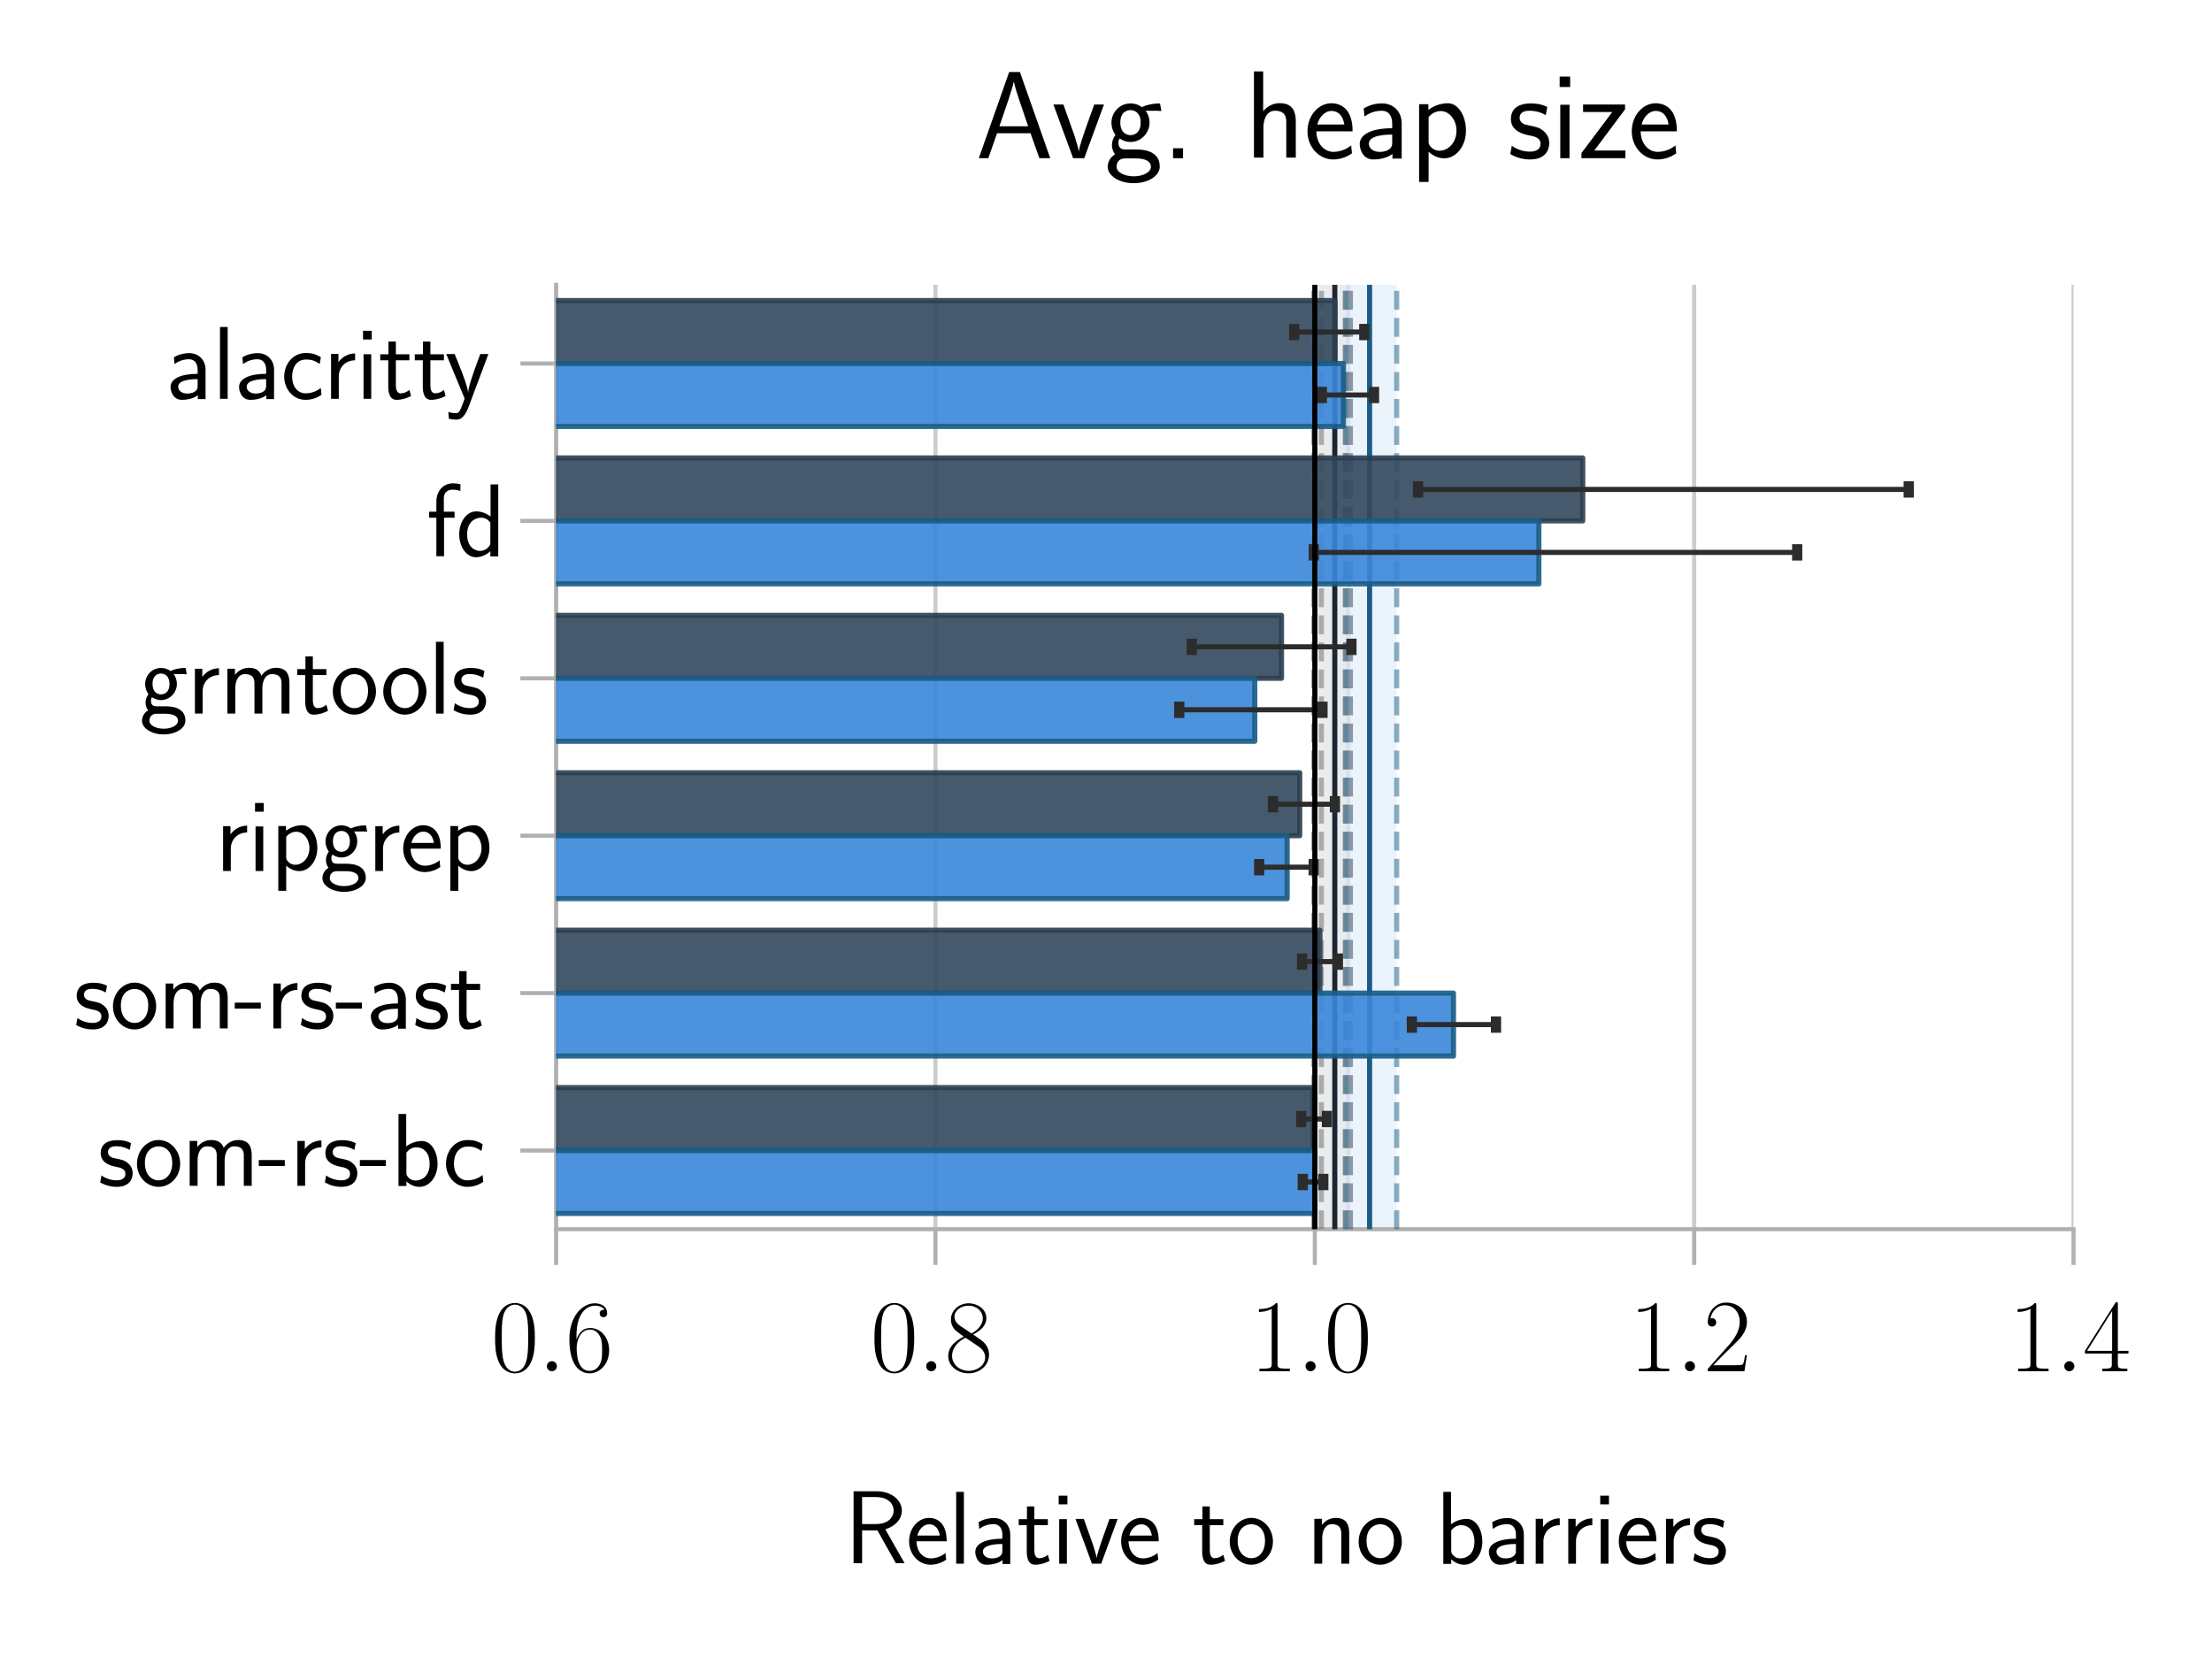 <?xml version="1.0" encoding="utf-8" standalone="no"?>
<!DOCTYPE svg PUBLIC "-//W3C//DTD SVG 1.1//EN"
  "http://www.w3.org/Graphics/SVG/1.1/DTD/svg11.dtd">
<svg xmlns:xlink="http://www.w3.org/1999/xlink" width="216.72pt" height="162.36pt" viewBox="0 0 216.72 162.36" xmlns="http://www.w3.org/2000/svg" version="1.1">
 <defs>
  <style type="text/css">*{stroke-linejoin: round; stroke-linecap: butt}</style>
 </defs>
 <g id="figure_1">
  <g id="patch_1">
   <path d="M 0 162.36 
L 216.72 162.36 
L 216.72 0 
L 0 0 
z
" style="fill: #ffffff"/>
  </g>
  <g id="axes_1">
   <g id="patch_2">
    <path d="M 54.484 120.449 
L 203.155 120.449 
L 203.155 27.907 
L 54.484 27.907 
z
" style="fill: #ffffff"/>
   </g>
   <g id="matplotlib.axis_1">
    <g id="xtick_1">
     <g id="line2d_1">
      <path d="M 54.484 120.449 
L 54.484 27.907 
" clip-path="url(#p0647cca6a7)" style="fill: none; stroke: #cccccc; stroke-width: 0.4; stroke-linecap: square"/>
     </g>
     <g id="line2d_2">
      <defs>
       <path id="m73a1f73203" d="M 0 0 
L 0 3.5 
" style="stroke: #b0b0b0; stroke-width: 0.4"/>
      </defs>
      <g>
       <use xlink:href="#m73a1f73203" x="54.484" y="120.449" style="fill: #b0b0b0; stroke: #b0b0b0; stroke-width: 0.4"/>
      </g>
     </g>
     <g id="text_1">
      <!-- $\mathdefault{0.6}$ -->
      <g transform="translate(48.119 134.367) scale(0.1 -0.1)">
       <defs>
        <path id="CMR17-30" d="M 2688 2025 
C 2688 2416 2682 3080 2413 3591 
C 2176 4039 1798 4198 1466 4198 
C 1158 4198 768 4058 525 3597 
C 269 3118 243 2524 243 2025 
C 243 1661 250 1106 448 619 
C 723 -39 1216 -128 1466 -128 
C 1760 -128 2208 -7 2470 600 
C 2662 1042 2688 1559 2688 2025 
z
M 1466 -26 
C 1056 -26 813 325 723 812 
C 653 1188 653 1738 653 2096 
C 653 2588 653 2997 736 3387 
C 858 3929 1216 4096 1466 4096 
C 1728 4096 2067 3923 2189 3400 
C 2272 3036 2278 2607 2278 2096 
C 2278 1680 2278 1169 2202 792 
C 2067 95 1690 -26 1466 -26 
z
" transform="scale(0.016)"/>
        <path id="CMMI12-3a" d="M 1178 307 
C 1178 492 1024 619 870 619 
C 685 619 557 466 557 313 
C 557 128 710 0 864 0 
C 1050 0 1178 153 1178 307 
z
" transform="scale(0.016)"/>
        <path id="CMR17-36" d="M 678 2176 
C 678 3690 1395 4032 1811 4032 
C 1946 4032 2272 4009 2400 3776 
C 2298 3776 2106 3776 2106 3553 
C 2106 3381 2246 3323 2336 3323 
C 2394 3323 2566 3348 2566 3560 
C 2566 3954 2246 4179 1805 4179 
C 1043 4179 243 3390 243 1984 
C 243 253 966 -128 1478 -128 
C 2099 -128 2688 427 2688 1283 
C 2688 2081 2170 2662 1517 2662 
C 1126 2662 838 2407 678 1960 
L 678 2176 
z
M 1478 25 
C 691 25 691 1200 691 1436 
C 691 1896 909 2560 1504 2560 
C 1613 2560 1926 2560 2138 2120 
C 2253 1870 2253 1609 2253 1289 
C 2253 944 2253 690 2118 434 
C 1978 171 1773 25 1478 25 
z
" transform="scale(0.016)"/>
       </defs>
       <use xlink:href="#CMR17-30" transform="scale(0.996)"/>
       <use xlink:href="#CMMI12-3a" transform="translate(45.69 0) scale(0.996)"/>
       <use xlink:href="#CMR17-36" transform="translate(72.788 0) scale(0.996)"/>
      </g>
     </g>
    </g>
    <g id="xtick_2">
     <g id="line2d_3">
      <path d="M 91.652 120.449 
L 91.652 27.907 
" clip-path="url(#p0647cca6a7)" style="fill: none; stroke: #cccccc; stroke-width: 0.4; stroke-linecap: square"/>
     </g>
     <g id="line2d_4">
      <g>
       <use xlink:href="#m73a1f73203" x="91.652" y="120.449" style="fill: #b0b0b0; stroke: #b0b0b0; stroke-width: 0.4"/>
      </g>
     </g>
     <g id="text_2">
      <!-- $\mathdefault{0.8}$ -->
      <g transform="translate(85.287 134.367) scale(0.1 -0.1)">
       <defs>
        <path id="CMR17-38" d="M 1741 2264 
C 2144 2467 2554 2773 2554 3263 
C 2554 3841 1990 4179 1472 4179 
C 890 4179 378 3759 378 3180 
C 378 3021 416 2747 666 2505 
C 730 2442 998 2251 1171 2130 
C 883 1983 211 1634 211 934 
C 211 279 838 -128 1459 -128 
C 2144 -128 2720 362 2720 1010 
C 2720 1590 2330 1857 2074 2029 
L 1741 2264 
z
M 902 2822 
C 851 2854 595 3051 595 3351 
C 595 3739 998 4032 1459 4032 
C 1965 4032 2336 3676 2336 3262 
C 2336 2669 1670 2331 1638 2331 
C 1632 2331 1626 2331 1574 2370 
L 902 2822 
z
M 2080 1519 
C 2176 1449 2483 1240 2483 851 
C 2483 381 2010 25 1472 25 
C 890 25 448 438 448 940 
C 448 1443 838 1862 1280 2060 
L 2080 1519 
z
" transform="scale(0.016)"/>
       </defs>
       <use xlink:href="#CMR17-30" transform="scale(0.996)"/>
       <use xlink:href="#CMMI12-3a" transform="translate(45.69 0) scale(0.996)"/>
       <use xlink:href="#CMR17-38" transform="translate(72.788 0) scale(0.996)"/>
      </g>
     </g>
    </g>
    <g id="xtick_3">
     <g id="line2d_5">
      <path d="M 128.82 120.449 
L 128.82 27.907 
" clip-path="url(#p0647cca6a7)" style="fill: none; stroke: #cccccc; stroke-width: 0.4; stroke-linecap: square"/>
     </g>
     <g id="line2d_6">
      <g>
       <use xlink:href="#m73a1f73203" x="128.82" y="120.449" style="fill: #b0b0b0; stroke: #b0b0b0; stroke-width: 0.4"/>
      </g>
     </g>
     <g id="text_3">
      <!-- $\mathdefault{1.0}$ -->
      <g transform="translate(122.454 134.367) scale(0.1 -0.1)">
       <defs>
        <path id="CMR17-31" d="M 1702 4058 
C 1702 4192 1696 4192 1606 4192 
C 1357 3916 979 3827 621 3827 
C 602 3827 570 3827 563 3808 
C 557 3795 557 3782 557 3648 
C 755 3648 1088 3686 1344 3839 
L 1344 461 
C 1344 236 1331 160 781 160 
L 589 160 
L 589 0 
C 896 0 1216 0 1523 0 
C 1830 0 2150 0 2458 0 
L 2458 160 
L 2266 160 
C 1715 160 1702 230 1702 458 
L 1702 4058 
z
" transform="scale(0.016)"/>
       </defs>
       <use xlink:href="#CMR17-31" transform="scale(0.996)"/>
       <use xlink:href="#CMMI12-3a" transform="translate(45.69 0) scale(0.996)"/>
       <use xlink:href="#CMR17-30" transform="translate(72.788 0) scale(0.996)"/>
      </g>
     </g>
    </g>
    <g id="xtick_4">
     <g id="line2d_7">
      <path d="M 165.987 120.449 
L 165.987 27.907 
" clip-path="url(#p0647cca6a7)" style="fill: none; stroke: #cccccc; stroke-width: 0.4; stroke-linecap: square"/>
     </g>
     <g id="line2d_8">
      <g>
       <use xlink:href="#m73a1f73203" x="165.987" y="120.449" style="fill: #b0b0b0; stroke: #b0b0b0; stroke-width: 0.4"/>
      </g>
     </g>
     <g id="text_4">
      <!-- $\mathdefault{1.2}$ -->
      <g transform="translate(159.622 134.367) scale(0.1 -0.1)">
       <defs>
        <path id="CMR17-32" d="M 2669 989 
L 2554 989 
C 2490 536 2438 459 2413 420 
C 2381 369 1920 369 1830 369 
L 602 369 
C 832 619 1280 1072 1824 1597 
C 2214 1967 2669 2402 2669 3035 
C 2669 3790 2067 4224 1395 4224 
C 691 4224 262 3604 262 3030 
C 262 2780 448 2748 525 2748 
C 589 2748 781 2787 781 3010 
C 781 3207 614 3264 525 3264 
C 486 3264 448 3258 422 3245 
C 544 3790 915 4058 1306 4058 
C 1862 4058 2227 3617 2227 3035 
C 2227 2479 1901 2000 1536 1584 
L 262 146 
L 262 0 
L 2515 0 
L 2669 989 
z
" transform="scale(0.016)"/>
       </defs>
       <use xlink:href="#CMR17-31" transform="scale(0.996)"/>
       <use xlink:href="#CMMI12-3a" transform="translate(45.69 0) scale(0.996)"/>
       <use xlink:href="#CMR17-32" transform="translate(72.788 0) scale(0.996)"/>
      </g>
     </g>
    </g>
    <g id="xtick_5">
     <g id="line2d_9">
      <path d="M 203.155 120.449 
L 203.155 27.907 
" clip-path="url(#p0647cca6a7)" style="fill: none; stroke: #cccccc; stroke-width: 0.4; stroke-linecap: square"/>
     </g>
     <g id="line2d_10">
      <g>
       <use xlink:href="#m73a1f73203" x="203.155" y="120.449" style="fill: #b0b0b0; stroke: #b0b0b0; stroke-width: 0.4"/>
      </g>
     </g>
     <g id="text_5">
      <!-- $\mathdefault{1.4}$ -->
      <g transform="translate(196.79 134.367) scale(0.1 -0.1)">
       <defs>
        <path id="CMR17-34" d="M 2150 4122 
C 2150 4256 2144 4256 2029 4256 
L 128 1254 
L 128 1088 
L 1779 1088 
L 1779 457 
C 1779 224 1766 160 1318 160 
L 1197 160 
L 1197 0 
C 1402 0 1747 0 1965 0 
C 2182 0 2528 0 2733 0 
L 2733 160 
L 2611 160 
C 2163 160 2150 224 2150 457 
L 2150 1088 
L 2803 1088 
L 2803 1254 
L 2150 1254 
L 2150 4122 
z
M 1798 3703 
L 1798 1254 
L 256 1254 
L 1798 3703 
z
" transform="scale(0.016)"/>
       </defs>
       <use xlink:href="#CMR17-31" transform="scale(0.996)"/>
       <use xlink:href="#CMMI12-3a" transform="translate(45.69 0) scale(0.996)"/>
       <use xlink:href="#CMR17-34" transform="translate(72.788 0) scale(0.996)"/>
      </g>
     </g>
    </g>
    <g id="text_6">
     <!-- Relative to no barriers -->
     <g transform="translate(82.721 153.223) scale(0.1 -0.1)">
      <defs>
       <path id="CMSS17-52" d="M 2522 2109 
L 2534 2115 
C 3533 2459 3539 3147 3539 3268 
C 3539 3873 2925 4453 2003 4453 
L 570 4453 
L 570 32 
L 1094 32 
L 1094 2048 
L 2035 2048 
L 3168 32 
L 3706 32 
L 2522 2109 
z
M 1094 2437 
L 1094 4096 
L 1933 4096 
C 2746 4096 3034 3637 3034 3267 
C 3034 2922 2778 2437 1933 2437 
L 1094 2437 
z
" transform="scale(0.016)"/>
       <path id="CMSS17-65" d="M 2502 1377 
C 2502 1590 2490 2003 2285 2345 
C 2061 2713 1696 2816 1421 2816 
C 755 2816 192 2188 192 1375 
C 192 582 774 -64 1510 -64 
C 1798 -64 2150 19 2470 248 
C 2470 274 2458 414 2451 420 
C 2451 433 2432 630 2432 656 
C 2125 407 1773 325 1517 325 
C 1107 325 666 667 646 1377 
L 2502 1377 
z
M 698 1728 
C 781 2084 1062 2421 1421 2421 
C 1517 2421 1965 2421 2080 1728 
L 698 1728 
z
" transform="scale(0.016)"/>
       <path id="CMSS17-6c" d="M 947 4416 
L 474 4416 
L 474 0 
L 947 0 
L 947 4416 
z
" transform="scale(0.016)"/>
       <path id="CMSS17-61" d="M 2406 1791 
C 2406 2392 1978 2808 1402 2808 
C 1120 2808 813 2757 461 2553 
L 499 2135 
C 659 2248 934 2432 1395 2432 
C 1722 2432 1920 2180 1920 1782 
L 1920 1536 
C 896 1536 256 1238 256 726 
C 256 461 416 -64 947 -64 
C 1043 -64 1562 -64 1933 217 
L 1933 -19 
L 2406 -19 
L 2406 1791 
z
M 1920 816 
C 1920 701 1920 548 1728 434 
C 1562 325 1350 325 1261 325 
C 941 325 723 511 723 744 
C 723 1211 1722 1211 1920 1211 
L 1920 816 
z
" transform="scale(0.016)"/>
       <path id="CMSS17-74" d="M 1069 2368 
L 1901 2368 
L 1901 2737 
L 1069 2737 
L 1069 3520 
L 614 3520 
L 614 2737 
L 109 2737 
L 109 2368 
L 602 2368 
L 602 749 
C 602 384 685 -64 1107 -64 
C 1427 -64 1722 25 2003 172 
L 1901 548 
C 1747 414 1562 337 1363 337 
C 1082 337 1069 696 1069 856 
L 1069 2368 
z
" transform="scale(0.016)"/>
       <path id="CMSS17-69" d="M 979 4183 
L 442 4183 
L 442 3648 
L 979 3648 
L 979 4183 
z
M 947 2739 
L 474 2739 
L 474 0 
L 947 0 
L 947 2739 
z
" transform="scale(0.016)"/>
       <path id="CMSS17-76" d="M 2675 2752 
L 2176 2752 
L 1747 1556 
C 1613 1165 1421 627 1389 352 
L 1382 352 
C 1370 468 1318 634 1286 749 
C 1248 890 1197 1056 1158 1172 
L 595 2752 
L 83 2752 
L 1094 0 
L 1664 0 
L 2675 2752 
z
" transform="scale(0.016)"/>
       <path id="CMSS17-6f" d="M 2829 1356 
C 2829 2176 2221 2816 1504 2816 
C 768 2816 173 2157 173 1356 
C 173 544 787 -64 1498 -64 
C 2227 -64 2829 563 2829 1356 
z
M 1504 337 
C 1050 337 659 709 659 1408 
C 659 2151 1114 2427 1498 2427 
C 1914 2427 2342 2126 2342 1408 
C 2342 683 1926 337 1504 337 
z
" transform="scale(0.016)"/>
       <path id="CMSS17-6e" d="M 2618 1877 
C 2618 2283 2522 2816 1798 2816 
C 1389 2816 1120 2606 941 2389 
L 941 2758 
L 474 2758 
L 474 0 
L 960 0 
L 960 1559 
C 960 1964 1114 2428 1549 2428 
C 2112 2428 2131 2048 2131 1829 
L 2131 0 
L 2618 0 
L 2618 1877 
z
" transform="scale(0.016)"/>
       <path id="CMSS17-62" d="M 954 4416 
L 480 4416 
L 480 -13 
L 966 -13 
L 966 274 
C 1210 38 1504 -64 1766 -64 
C 2381 -64 2880 549 2880 1352 
C 2880 2086 2496 2756 1926 2756 
C 1523 2756 1165 2591 954 2419 
L 954 4416 
z
M 966 2046 
C 1107 2222 1306 2368 1587 2368 
C 1965 2368 2394 2097 2394 1352 
C 2394 558 1882 325 1530 325 
C 1402 325 1267 356 1139 464 
C 966 615 966 709 966 797 
L 966 2046 
z
" transform="scale(0.016)"/>
       <path id="CMSS17-72" d="M 954 1363 
C 954 1965 1395 2368 1958 2368 
L 1958 2789 
C 1549 2789 1165 2585 934 2253 
L 934 2758 
L 480 2758 
L 480 0 
L 954 0 
L 954 1363 
z
" transform="scale(0.016)"/>
       <path id="CMSS17-73" d="M 2061 2627 
C 1683 2807 1389 2807 1197 2807 
C 742 2807 198 2648 198 2003 
C 198 1359 902 1218 1094 1179 
C 1389 1122 1715 1058 1715 740 
C 1715 337 1254 337 1171 337 
C 915 337 563 407 243 638 
L 166 210 
C 531 0 883 -64 1178 -64 
C 1965 -64 2163 416 2163 781 
C 2163 1094 1984 1305 1862 1401 
C 1651 1568 1574 1587 1050 1696 
C 960 1709 646 1779 646 2066 
C 646 2432 1050 2432 1139 2432 
C 1555 2432 1811 2303 1984 2208 
L 2061 2627 
z
" transform="scale(0.016)"/>
      </defs>
      <use xlink:href="#CMSS17-52" transform="scale(0.996)"/>
      <use xlink:href="#CMSS17-65" transform="translate(60.416 0) scale(0.996)"/>
      <use xlink:href="#CMSS17-6c" transform="translate(102.055 0) scale(0.996)"/>
      <use xlink:href="#CMSS17-61" transform="translate(124.236 0) scale(0.996)"/>
      <use xlink:href="#CMSS17-74" transform="translate(169.158 0) scale(0.996)"/>
      <use xlink:href="#CMSS17-69" transform="translate(202.989 0) scale(0.996)"/>
      <use xlink:href="#CMSS17-76" transform="translate(225.17 0) scale(0.996)"/>
      <use xlink:href="#CMSS17-65" transform="translate(268.17 0) scale(0.996)"/>
      <use xlink:href="#CMSS17-74" transform="translate(341.038 0) scale(0.996)"/>
      <use xlink:href="#CMSS17-6f" transform="translate(374.87 0) scale(0.996)"/>
      <use xlink:href="#CMSS17-6e" transform="translate(452.942 0) scale(0.996)"/>
      <use xlink:href="#CMSS17-6f" transform="translate(501.147 0) scale(0.996)"/>
      <use xlink:href="#CMSS17-62" transform="translate(579.22 0) scale(0.996)"/>
      <use xlink:href="#CMSS17-61" transform="translate(627.425 0) scale(0.996)"/>
      <use xlink:href="#CMSS17-72" transform="translate(669.744 0) scale(0.996)"/>
      <use xlink:href="#CMSS17-72" transform="translate(701.654 0) scale(0.996)"/>
      <use xlink:href="#CMSS17-69" transform="translate(733.564 0) scale(0.996)"/>
      <use xlink:href="#CMSS17-65" transform="translate(755.745 0) scale(0.996)"/>
      <use xlink:href="#CMSS17-72" transform="translate(797.383 0) scale(0.996)"/>
      <use xlink:href="#CMSS17-73" transform="translate(829.293 0) scale(0.996)"/>
     </g>
    </g>
   </g>
   <g id="matplotlib.axis_2">
    <g id="ytick_1">
     <g id="line2d_11">
      <defs>
       <path id="m2a1f30cd4b" d="M 0 0 
L -3.5 0 
" style="stroke: #b0b0b0; stroke-width: 0.4"/>
      </defs>
      <g>
       <use xlink:href="#m2a1f30cd4b" x="54.484" y="35.619" style="fill: #b0b0b0; stroke: #b0b0b0; stroke-width: 0.4"/>
      </g>
     </g>
     <g id="text_7">
      <!-- alacritty -->
      <g transform="translate(16.305 39.078) scale(0.1 -0.1)">
       <defs>
        <path id="CMSS17-63" d="M 2464 2541 
C 2464 2585 2170 2714 2093 2739 
C 1882 2816 1613 2816 1542 2816 
C 710 2816 211 2093 211 1363 
C 211 595 768 -64 1517 -64 
C 1946 -64 2253 76 2502 242 
L 2464 664 
C 2189 453 1869 337 1523 337 
C 1024 337 698 774 698 1369 
C 698 1831 909 2414 1549 2414 
C 1901 2414 2099 2343 2394 2145 
L 2464 2541 
z
" transform="scale(0.016)"/>
        <path id="CMSS17-79" d="M 2675 2752 
L 2176 2752 
C 1632 1294 1446 702 1434 383 
L 1427 383 
C 1408 696 1126 1460 902 2007 
L 602 2752 
L 83 2752 
L 1216 13 
C 1146 -178 1043 -465 1011 -529 
C 870 -885 774 -885 672 -885 
C 646 -885 442 -885 211 -809 
L 250 -1229 
C 410 -1261 570 -1280 685 -1280 
C 845 -1280 1165 -1280 1459 -497 
L 2675 2752 
z
" transform="scale(0.016)"/>
       </defs>
       <use xlink:href="#CMSS17-61" transform="scale(0.996)"/>
       <use xlink:href="#CMSS17-6c" transform="translate(44.922 0) scale(0.996)"/>
       <use xlink:href="#CMSS17-61" transform="translate(67.103 0) scale(0.996)"/>
       <use xlink:href="#CMSS17-63" transform="translate(112.025 0) scale(0.996)"/>
       <use xlink:href="#CMSS17-72" transform="translate(153.663 0) scale(0.996)"/>
       <use xlink:href="#CMSS17-69" transform="translate(185.573 0) scale(0.996)"/>
       <use xlink:href="#CMSS17-74" transform="translate(207.754 0) scale(0.996)"/>
       <use xlink:href="#CMSS17-74" transform="translate(241.585 0) scale(0.996)"/>
       <use xlink:href="#CMSS17-79" transform="translate(272.815 0) scale(0.996)"/>
      </g>
     </g>
    </g>
    <g id="ytick_2">
     <g id="line2d_12">
      <g>
       <use xlink:href="#m2a1f30cd4b" x="54.484" y="51.042" style="fill: #b0b0b0; stroke: #b0b0b0; stroke-width: 0.4"/>
      </g>
     </g>
     <g id="text_8">
      <!-- fd -->
      <g transform="translate(41.793 54.501) scale(0.1 -0.1)">
       <defs>
        <path id="CMSS17-66" d="M 1075 2368 
L 1722 2368 
L 1722 2737 
L 1062 2737 
L 1062 3559 
C 1062 4014 1408 4092 1606 4092 
C 1670 4092 1850 4092 2080 4009 
L 2080 4429 
C 1933 4461 1754 4480 1613 4480 
C 1018 4480 602 3993 602 3359 
L 602 2737 
L 160 2737 
L 160 2368 
L 602 2368 
L 602 0 
L 1075 0 
L 1075 2368 
z
" transform="scale(0.016)"/>
        <path id="CMSS17-64" d="M 2611 4416 
L 2138 4416 
L 2138 2438 
C 1939 2603 1613 2756 1254 2756 
C 672 2756 211 2131 211 1347 
C 211 562 666 -64 1235 -64 
C 1677 -64 1971 172 2125 306 
L 2125 -13 
L 2611 -13 
L 2611 4416 
z
M 2125 836 
C 2125 747 2125 653 1926 482 
C 1798 375 1645 325 1498 325 
C 1152 325 698 576 698 1340 
C 698 2134 1210 2368 1562 2368 
C 1798 2368 1990 2254 2125 2065 
L 2125 836 
z
" transform="scale(0.016)"/>
       </defs>
       <use xlink:href="#CMSS17-66" transform="scale(0.996)"/>
       <use xlink:href="#CMSS17-64" transform="translate(28.627 0) scale(0.996)"/>
      </g>
     </g>
    </g>
    <g id="ytick_3">
     <g id="line2d_13">
      <g>
       <use xlink:href="#m2a1f30cd4b" x="54.484" y="66.466" style="fill: #b0b0b0; stroke: #b0b0b0; stroke-width: 0.4"/>
      </g>
     </g>
     <g id="text_9">
      <!-- grmtools -->
      <g transform="translate(13.648 69.925) scale(0.1 -0.1)">
       <defs>
        <path id="CMSS17-67" d="M 2848 2808 
C 2483 2808 2170 2738 1914 2617 
C 1702 2777 1485 2808 1338 2808 
C 781 2808 358 2349 358 1814 
C 358 1468 550 1207 563 1195 
C 448 1035 384 863 384 672 
C 384 448 474 289 544 200 
C 211 -3 166 -314 166 -435 
C 166 -898 749 -1280 1498 -1280 
C 2253 -1280 2835 -898 2835 -428 
C 2835 448 1856 448 1587 448 
L 1069 448 
C 973 448 717 448 717 791 
C 717 921 774 1004 781 1010 
C 877 940 1075 832 1338 832 
C 1869 832 2310 1278 2310 1827 
C 2310 2132 2170 2355 2112 2432 
L 2131 2432 
C 2150 2432 2419 2432 2515 2432 
C 2720 2432 2739 2429 2918 2419 
L 2848 2808 
z
M 1338 1182 
C 1120 1182 813 1315 813 1823 
C 813 2375 1165 2464 1331 2464 
C 1549 2464 1856 2331 1856 1823 
C 1856 1271 1504 1182 1338 1182 
z
M 1581 -10 
C 1734 -10 2381 -10 2381 -442 
C 2381 -714 1984 -929 1504 -929 
C 1018 -929 621 -720 621 -435 
C 621 -403 621 -10 1062 -10 
L 1581 -10 
z
" transform="scale(0.016)"/>
        <path id="CMSS17-6d" d="M 4288 1877 
C 4288 2308 4179 2816 3462 2816 
C 2982 2816 2694 2516 2566 2331 
C 2451 2670 2182 2816 1798 2816 
C 1363 2816 1088 2568 941 2389 
L 941 2758 
L 474 2758 
L 474 0 
L 960 0 
L 960 1559 
C 960 1939 1101 2428 1555 2428 
C 2138 2428 2138 2016 2138 1829 
L 2138 0 
L 2624 0 
L 2624 1559 
C 2624 1939 2765 2428 3219 2428 
C 3802 2428 3802 2016 3802 1829 
L 3802 0 
L 4288 0 
L 4288 1877 
z
" transform="scale(0.016)"/>
       </defs>
       <use xlink:href="#CMSS17-67" transform="scale(0.996)"/>
       <use xlink:href="#CMSS17-72" transform="translate(46.844 0) scale(0.996)"/>
       <use xlink:href="#CMSS17-6d" transform="translate(78.753 0) scale(0.996)"/>
       <use xlink:href="#CMSS17-74" transform="translate(152.983 0) scale(0.996)"/>
       <use xlink:href="#CMSS17-6f" transform="translate(186.814 0) scale(0.996)"/>
       <use xlink:href="#CMSS17-6f" transform="translate(236.26 0) scale(0.996)"/>
       <use xlink:href="#CMSS17-6c" transform="translate(283.104 0) scale(0.996)"/>
       <use xlink:href="#CMSS17-73" transform="translate(305.285 0) scale(0.996)"/>
      </g>
     </g>
    </g>
    <g id="ytick_4">
     <g id="line2d_14">
      <g>
       <use xlink:href="#m2a1f30cd4b" x="54.484" y="81.89" style="fill: #b0b0b0; stroke: #b0b0b0; stroke-width: 0.4"/>
      </g>
     </g>
     <g id="text_10">
      <!-- ripgrep -->
      <g transform="translate(21.092 85.349) scale(0.1 -0.1)">
       <defs>
        <path id="CMSS17-70" d="M 966 333 
C 1178 129 1466 -5 1773 -5 
C 2368 -5 2880 603 2880 1412 
C 2880 2159 2496 2816 1946 2816 
C 1626 2816 1242 2702 954 2472 
L 954 2765 
L 480 2765 
L 480 -1216 
L 966 -1216 
L 966 333 
z
M 966 2100 
C 1018 2176 1235 2415 1587 2415 
C 2035 2415 2394 1960 2394 1412 
C 2394 787 1958 384 1530 384 
C 1402 384 1267 415 1139 523 
C 966 674 966 768 966 857 
L 966 2100 
z
" transform="scale(0.016)"/>
       </defs>
       <use xlink:href="#CMSS17-72" transform="scale(0.996)"/>
       <use xlink:href="#CMSS17-69" transform="translate(31.91 0) scale(0.996)"/>
       <use xlink:href="#CMSS17-70" transform="translate(54.09 0) scale(0.996)"/>
       <use xlink:href="#CMSS17-67" transform="translate(102.295 0) scale(0.996)"/>
       <use xlink:href="#CMSS17-72" transform="translate(149.139 0) scale(0.996)"/>
       <use xlink:href="#CMSS17-65" transform="translate(181.049 0) scale(0.996)"/>
       <use xlink:href="#CMSS17-70" transform="translate(222.688 0) scale(0.996)"/>
      </g>
     </g>
    </g>
    <g id="ytick_5">
     <g id="line2d_15">
      <g>
       <use xlink:href="#m2a1f30cd4b" x="54.484" y="97.313" style="fill: #b0b0b0; stroke: #b0b0b0; stroke-width: 0.4"/>
      </g>
     </g>
     <g id="text_11">
      <!-- som-rs-ast -->
      <g transform="translate(7.2 100.772) scale(0.1 -0.1)">
       <defs>
        <path id="CMSS17-2d" d="M 1664 1216 
L 1664 1585 
L 64 1585 
L 64 1216 
L 1664 1216 
z
" transform="scale(0.016)"/>
       </defs>
       <use xlink:href="#CMSS17-73" transform="scale(0.996)"/>
       <use xlink:href="#CMSS17-6f" transform="translate(35.914 0) scale(0.996)"/>
       <use xlink:href="#CMSS17-6d" transform="translate(82.757 0) scale(0.996)"/>
       <use xlink:href="#CMSS17-2d" transform="translate(156.986 0) scale(0.996)"/>
       <use xlink:href="#CMSS17-72" transform="translate(188.216 0) scale(0.996)"/>
       <use xlink:href="#CMSS17-73" transform="translate(220.125 0) scale(0.996)"/>
       <use xlink:href="#CMSS17-2d" transform="translate(256.039 0) scale(0.996)"/>
       <use xlink:href="#CMSS17-61" transform="translate(287.268 0) scale(0.996)"/>
       <use xlink:href="#CMSS17-73" transform="translate(332.19 0) scale(0.996)"/>
       <use xlink:href="#CMSS17-74" transform="translate(368.103 0) scale(0.996)"/>
      </g>
     </g>
    </g>
    <g id="ytick_6">
     <g id="line2d_16">
      <g>
       <use xlink:href="#m2a1f30cd4b" x="54.484" y="112.737" style="fill: #b0b0b0; stroke: #b0b0b0; stroke-width: 0.4"/>
      </g>
     </g>
     <g id="text_12">
      <!-- som-rs-bc -->
      <g transform="translate(9.552 116.196) scale(0.1 -0.1)">
       <use xlink:href="#CMSS17-73" transform="scale(0.996)"/>
       <use xlink:href="#CMSS17-6f" transform="translate(35.914 0) scale(0.996)"/>
       <use xlink:href="#CMSS17-6d" transform="translate(82.757 0) scale(0.996)"/>
       <use xlink:href="#CMSS17-2d" transform="translate(156.986 0) scale(0.996)"/>
       <use xlink:href="#CMSS17-72" transform="translate(188.216 0) scale(0.996)"/>
       <use xlink:href="#CMSS17-73" transform="translate(220.125 0) scale(0.996)"/>
       <use xlink:href="#CMSS17-2d" transform="translate(256.039 0) scale(0.996)"/>
       <use xlink:href="#CMSS17-62" transform="translate(287.268 0) scale(0.996)"/>
       <use xlink:href="#CMSS17-63" transform="translate(338.075 0) scale(0.996)"/>
      </g>
     </g>
    </g>
   </g>
   <g id="patch_3">
    <path d="M 129.462 120.449 
L 131.798 120.449 
L 131.798 27.907 
L 129.462 27.907 
z
" clip-path="url(#p0647cca6a7)" style="fill: #808080; opacity: 0.01"/>
   </g>
   <g id="patch_4">
    <path d="M 128.729 120.449 
L 132.306 120.449 
L 132.306 27.907 
L 128.729 27.907 
z
" clip-path="url(#p0647cca6a7)" style="fill: #34495e; opacity: 0.1"/>
   </g>
   <g id="patch_5">
    <path d="M 131.853 120.449 
L 136.841 120.449 
L 136.841 27.907 
L 131.853 27.907 
z
" clip-path="url(#p0647cca6a7)" style="fill: #3a87d9; opacity: 0.1"/>
   </g>
   <g id="patch_6">
    <path d="M 54.484 120.449 
L 54.484 27.907 
" style="fill: none; stroke: #b0b0b0; stroke-width: 0.4; stroke-linejoin: miter; stroke-linecap: square"/>
   </g>
   <g id="patch_7">
    <path d="M 54.484 120.449 
L 203.155 120.449 
" style="fill: none; stroke: #b0b0b0; stroke-width: 0.4; stroke-linejoin: miter; stroke-linecap: square"/>
   </g>
   <g id="line2d_17">
    <path d="M 129.462 120.449 
L 129.462 27.907 
" clip-path="url(#p0647cca6a7)" style="fill: none; stroke-dasharray: 1.85,0.8; stroke-dashoffset: 0; stroke: #666666; stroke-opacity: 0.5; stroke-width: 0.5"/>
   </g>
   <g id="line2d_18">
    <path d="M 131.798 120.449 
L 131.798 27.907 
" clip-path="url(#p0647cca6a7)" style="fill: none; stroke-dasharray: 1.85,0.8; stroke-dashoffset: 0; stroke: #666666; stroke-opacity: 0.5; stroke-width: 0.5"/>
   </g>
   <g id="line2d_19">
    <path d="M 128.729 120.449 
L 128.729 27.907 
" clip-path="url(#p0647cca6a7)" style="fill: none; stroke-dasharray: 1.85,0.8; stroke-dashoffset: 0; stroke: #2c3e50; stroke-opacity: 0.5; stroke-width: 0.5"/>
   </g>
   <g id="line2d_20">
    <path d="M 132.306 120.449 
L 132.306 27.907 
" clip-path="url(#p0647cca6a7)" style="fill: none; stroke-dasharray: 1.85,0.8; stroke-dashoffset: 0; stroke: #2c3e50; stroke-opacity: 0.5; stroke-width: 0.5"/>
   </g>
   <g id="line2d_21">
    <path d="M 131.853 120.449 
L 131.853 27.907 
" clip-path="url(#p0647cca6a7)" style="fill: none; stroke-dasharray: 1.85,0.8; stroke-dashoffset: 0; stroke: #1a5c85; stroke-opacity: 0.5; stroke-width: 0.5"/>
   </g>
   <g id="line2d_22">
    <path d="M 136.841 120.449 
L 136.841 27.907 
" clip-path="url(#p0647cca6a7)" style="fill: none; stroke-dasharray: 1.85,0.8; stroke-dashoffset: 0; stroke: #1a5c85; stroke-opacity: 0.5; stroke-width: 0.5"/>
   </g>
   <g id="patch_8">
    <path d="M 129.462 120.449 
L 131.798 120.449 
L 131.798 27.907 
L 129.462 27.907 
z
" clip-path="url(#p0647cca6a7)" style="fill: #d3d3d3; opacity: 0.05"/>
   </g>
   <g id="patch_9">
    <path d="M 131.853 120.449 
L 132.306 120.449 
L 132.306 27.907 
L 131.853 27.907 
z
" clip-path="url(#p0647cca6a7)" style="fill: #d3d3d3; opacity: 0.05"/>
   </g>
   <g id="line2d_23">
    <path d="M 130.777 120.449 
L 130.777 27.907 
" clip-path="url(#p0647cca6a7)" style="fill: none; stroke: #1b2631; stroke-width: 0.5; stroke-linecap: square"/>
   </g>
   <g id="line2d_24">
    <path d="M 134.185 120.449 
L 134.185 27.907 
" clip-path="url(#p0647cca6a7)" style="fill: none; stroke: #1a5c85; stroke-width: 0.5; stroke-linecap: square"/>
   </g>
   <g id="patch_10">
    <path d="M -57.019 29.449 
L 130.799 29.449 
L 130.799 35.619 
L -57.019 35.619 
z
" clip-path="url(#p0647cca6a7)" style="fill: #34495e; opacity: 0.9; stroke: #2c3e50; stroke-width: 0.5; stroke-linejoin: miter"/>
   </g>
   <g id="patch_11">
    <path d="M -57.019 35.619 
L 131.623 35.619 
L 131.623 41.788 
L -57.019 41.788 
z
" clip-path="url(#p0647cca6a7)" style="fill: #3a87d9; opacity: 0.9; stroke: #1a5c85; stroke-width: 0.5; stroke-linejoin: miter"/>
   </g>
   <g id="patch_12">
    <path d="M -57.019 44.873 
L 155.071 44.873 
L 155.071 51.042 
L -57.019 51.042 
z
" clip-path="url(#p0647cca6a7)" style="fill: #34495e; opacity: 0.9; stroke: #2c3e50; stroke-width: 0.5; stroke-linejoin: miter"/>
   </g>
   <g id="patch_13">
    <path d="M -57.019 51.042 
L 150.772 51.042 
L 150.772 57.212 
L -57.019 57.212 
z
" clip-path="url(#p0647cca6a7)" style="fill: #3a87d9; opacity: 0.9; stroke: #1a5c85; stroke-width: 0.5; stroke-linejoin: miter"/>
   </g>
   <g id="patch_14">
    <path d="M -57.019 60.296 
L 125.556 60.296 
L 125.556 66.466 
L -57.019 66.466 
z
" clip-path="url(#p0647cca6a7)" style="fill: #34495e; opacity: 0.9; stroke: #2c3e50; stroke-width: 0.5; stroke-linejoin: miter"/>
   </g>
   <g id="patch_15">
    <path d="M -57.019 66.466 
L 122.941 66.466 
L 122.941 72.635 
L -57.019 72.635 
z
" clip-path="url(#p0647cca6a7)" style="fill: #3a87d9; opacity: 0.9; stroke: #1a5c85; stroke-width: 0.5; stroke-linejoin: miter"/>
   </g>
   <g id="patch_16">
    <path d="M -57.019 75.72 
L 127.341 75.72 
L 127.341 81.89 
L -57.019 81.89 
z
" clip-path="url(#p0647cca6a7)" style="fill: #34495e; opacity: 0.9; stroke: #2c3e50; stroke-width: 0.5; stroke-linejoin: miter"/>
   </g>
   <g id="patch_17">
    <path d="M -57.019 81.89 
L 126.112 81.89 
L 126.112 88.059 
L -57.019 88.059 
z
" clip-path="url(#p0647cca6a7)" style="fill: #3a87d9; opacity: 0.9; stroke: #1a5c85; stroke-width: 0.5; stroke-linejoin: miter"/>
   </g>
   <g id="patch_18">
    <path d="M -57.019 91.144 
L 129.322 91.144 
L 129.322 97.313 
L -57.019 97.313 
z
" clip-path="url(#p0647cca6a7)" style="fill: #34495e; opacity: 0.9; stroke: #2c3e50; stroke-width: 0.5; stroke-linejoin: miter"/>
   </g>
   <g id="patch_19">
    <path d="M -57.019 97.313 
L 142.408 97.313 
L 142.408 103.483 
L -57.019 103.483 
z
" clip-path="url(#p0647cca6a7)" style="fill: #3a87d9; opacity: 0.9; stroke: #1a5c85; stroke-width: 0.5; stroke-linejoin: miter"/>
   </g>
   <g id="patch_20">
    <path d="M -57.019 106.567 
L 128.64 106.567 
L 128.64 112.737 
L -57.019 112.737 
z
" clip-path="url(#p0647cca6a7)" style="fill: #34495e; opacity: 0.9; stroke: #2c3e50; stroke-width: 0.5; stroke-linejoin: miter"/>
   </g>
   <g id="patch_21">
    <path d="M -57.019 112.737 
L 128.826 112.737 
L 128.826 118.906 
L -57.019 118.906 
z
" clip-path="url(#p0647cca6a7)" style="fill: #3a87d9; opacity: 0.9; stroke: #1a5c85; stroke-width: 0.5; stroke-linejoin: miter"/>
   </g>
   <g id="LineCollection_1">
    <path d="M 126.8 32.534 
L 133.666 32.534 
" clip-path="url(#p0647cca6a7)" style="fill: none; stroke: #2c2c2c; stroke-width: 0.5"/>
   </g>
   <g id="line2d_25">
    <defs>
     <path id="m11a432c8a8" d="M 0 0.8 
L 0 -0.8 
" style="stroke: #2c2c2c"/>
    </defs>
    <g clip-path="url(#p0647cca6a7)">
     <use xlink:href="#m11a432c8a8" x="126.8" y="32.534" style="fill: #2c2c2c; stroke: #2c2c2c"/>
    </g>
   </g>
   <g id="line2d_26">
    <g clip-path="url(#p0647cca6a7)">
     <use xlink:href="#m11a432c8a8" x="133.666" y="32.534" style="fill: #2c2c2c; stroke: #2c2c2c"/>
    </g>
   </g>
   <g id="LineCollection_2">
    <path d="M 129.507 38.703 
L 134.62 38.703 
" clip-path="url(#p0647cca6a7)" style="fill: none; stroke: #2c2c2c; stroke-width: 0.5"/>
   </g>
   <g id="line2d_27">
    <g clip-path="url(#p0647cca6a7)">
     <use xlink:href="#m11a432c8a8" x="129.507" y="38.703" style="fill: #2c2c2c; stroke: #2c2c2c"/>
    </g>
   </g>
   <g id="line2d_28">
    <g clip-path="url(#p0647cca6a7)">
     <use xlink:href="#m11a432c8a8" x="134.62" y="38.703" style="fill: #2c2c2c; stroke: #2c2c2c"/>
    </g>
   </g>
   <g id="LineCollection_3">
    <path d="M 138.934 47.958 
L 187.006 47.958 
" clip-path="url(#p0647cca6a7)" style="fill: none; stroke: #2c2c2c; stroke-width: 0.5"/>
   </g>
   <g id="line2d_29">
    <g clip-path="url(#p0647cca6a7)">
     <use xlink:href="#m11a432c8a8" x="138.934" y="47.958" style="fill: #2c2c2c; stroke: #2c2c2c"/>
    </g>
   </g>
   <g id="line2d_30">
    <g clip-path="url(#p0647cca6a7)">
     <use xlink:href="#m11a432c8a8" x="187.006" y="47.958" style="fill: #2c2c2c; stroke: #2c2c2c"/>
    </g>
   </g>
   <g id="LineCollection_4">
    <path d="M 128.719 54.127 
L 176.08 54.127 
" clip-path="url(#p0647cca6a7)" style="fill: none; stroke: #2c2c2c; stroke-width: 0.5"/>
   </g>
   <g id="line2d_31">
    <g clip-path="url(#p0647cca6a7)">
     <use xlink:href="#m11a432c8a8" x="128.719" y="54.127" style="fill: #2c2c2c; stroke: #2c2c2c"/>
    </g>
   </g>
   <g id="line2d_32">
    <g clip-path="url(#p0647cca6a7)">
     <use xlink:href="#m11a432c8a8" x="176.08" y="54.127" style="fill: #2c2c2c; stroke: #2c2c2c"/>
    </g>
   </g>
   <g id="LineCollection_5">
    <path d="M 116.761 63.381 
L 132.408 63.381 
" clip-path="url(#p0647cca6a7)" style="fill: none; stroke: #2c2c2c; stroke-width: 0.5"/>
   </g>
   <g id="line2d_33">
    <g clip-path="url(#p0647cca6a7)">
     <use xlink:href="#m11a432c8a8" x="116.761" y="63.381" style="fill: #2c2c2c; stroke: #2c2c2c"/>
    </g>
   </g>
   <g id="line2d_34">
    <g clip-path="url(#p0647cca6a7)">
     <use xlink:href="#m11a432c8a8" x="132.408" y="63.381" style="fill: #2c2c2c; stroke: #2c2c2c"/>
    </g>
   </g>
   <g id="LineCollection_6">
    <path d="M 115.539 69.551 
L 129.57 69.551 
" clip-path="url(#p0647cca6a7)" style="fill: none; stroke: #2c2c2c; stroke-width: 0.5"/>
   </g>
   <g id="line2d_35">
    <g clip-path="url(#p0647cca6a7)">
     <use xlink:href="#m11a432c8a8" x="115.539" y="69.551" style="fill: #2c2c2c; stroke: #2c2c2c"/>
    </g>
   </g>
   <g id="line2d_36">
    <g clip-path="url(#p0647cca6a7)">
     <use xlink:href="#m11a432c8a8" x="129.57" y="69.551" style="fill: #2c2c2c; stroke: #2c2c2c"/>
    </g>
   </g>
   <g id="LineCollection_7">
    <path d="M 124.717 78.805 
L 130.787 78.805 
" clip-path="url(#p0647cca6a7)" style="fill: none; stroke: #2c2c2c; stroke-width: 0.5"/>
   </g>
   <g id="line2d_37">
    <g clip-path="url(#p0647cca6a7)">
     <use xlink:href="#m11a432c8a8" x="124.717" y="78.805" style="fill: #2c2c2c; stroke: #2c2c2c"/>
    </g>
   </g>
   <g id="line2d_38">
    <g clip-path="url(#p0647cca6a7)">
     <use xlink:href="#m11a432c8a8" x="130.787" y="78.805" style="fill: #2c2c2c; stroke: #2c2c2c"/>
    </g>
   </g>
   <g id="LineCollection_8">
    <path d="M 123.365 84.974 
L 128.71 84.974 
" clip-path="url(#p0647cca6a7)" style="fill: none; stroke: #2c2c2c; stroke-width: 0.5"/>
   </g>
   <g id="line2d_39">
    <g clip-path="url(#p0647cca6a7)">
     <use xlink:href="#m11a432c8a8" x="123.365" y="84.974" style="fill: #2c2c2c; stroke: #2c2c2c"/>
    </g>
   </g>
   <g id="line2d_40">
    <g clip-path="url(#p0647cca6a7)">
     <use xlink:href="#m11a432c8a8" x="128.71" y="84.974" style="fill: #2c2c2c; stroke: #2c2c2c"/>
    </g>
   </g>
   <g id="LineCollection_9">
    <path d="M 127.576 94.228 
L 131.08 94.228 
" clip-path="url(#p0647cca6a7)" style="fill: none; stroke: #2c2c2c; stroke-width: 0.5"/>
   </g>
   <g id="line2d_41">
    <g clip-path="url(#p0647cca6a7)">
     <use xlink:href="#m11a432c8a8" x="127.576" y="94.228" style="fill: #2c2c2c; stroke: #2c2c2c"/>
    </g>
   </g>
   <g id="line2d_42">
    <g clip-path="url(#p0647cca6a7)">
     <use xlink:href="#m11a432c8a8" x="131.08" y="94.228" style="fill: #2c2c2c; stroke: #2c2c2c"/>
    </g>
   </g>
   <g id="LineCollection_10">
    <path d="M 138.33 100.398 
L 146.57 100.398 
" clip-path="url(#p0647cca6a7)" style="fill: none; stroke: #2c2c2c; stroke-width: 0.5"/>
   </g>
   <g id="line2d_43">
    <g clip-path="url(#p0647cca6a7)">
     <use xlink:href="#m11a432c8a8" x="138.33" y="100.398" style="fill: #2c2c2c; stroke: #2c2c2c"/>
    </g>
   </g>
   <g id="line2d_44">
    <g clip-path="url(#p0647cca6a7)">
     <use xlink:href="#m11a432c8a8" x="146.57" y="100.398" style="fill: #2c2c2c; stroke: #2c2c2c"/>
    </g>
   </g>
   <g id="LineCollection_11">
    <path d="M 127.487 109.652 
L 130.006 109.652 
" clip-path="url(#p0647cca6a7)" style="fill: none; stroke: #2c2c2c; stroke-width: 0.5"/>
   </g>
   <g id="line2d_45">
    <g clip-path="url(#p0647cca6a7)">
     <use xlink:href="#m11a432c8a8" x="127.487" y="109.652" style="fill: #2c2c2c; stroke: #2c2c2c"/>
    </g>
   </g>
   <g id="line2d_46">
    <g clip-path="url(#p0647cca6a7)">
     <use xlink:href="#m11a432c8a8" x="130.006" y="109.652" style="fill: #2c2c2c; stroke: #2c2c2c"/>
    </g>
   </g>
   <g id="LineCollection_12">
    <path d="M 127.636 115.822 
L 129.651 115.822 
" clip-path="url(#p0647cca6a7)" style="fill: none; stroke: #2c2c2c; stroke-width: 0.5"/>
   </g>
   <g id="line2d_47">
    <g clip-path="url(#p0647cca6a7)">
     <use xlink:href="#m11a432c8a8" x="127.636" y="115.822" style="fill: #2c2c2c; stroke: #2c2c2c"/>
    </g>
   </g>
   <g id="line2d_48">
    <g clip-path="url(#p0647cca6a7)">
     <use xlink:href="#m11a432c8a8" x="129.651" y="115.822" style="fill: #2c2c2c; stroke: #2c2c2c"/>
    </g>
   </g>
   <g id="line2d_49">
    <path d="M 128.82 120.449 
L 128.82 27.907 
" clip-path="url(#p0647cca6a7)" style="fill: none; stroke: #000000; stroke-width: 0.5; stroke-linecap: square"/>
   </g>
  </g>
  <g id="text_13">
   <!-- Avg. heap size -->
   <g transform="translate(95.581 15.502) scale(0.12 -0.12)">
    <defs>
     <path id="CMSS17-41" d="M 2272 4416 
L 1722 4416 
L 166 0 
L 653 0 
L 1101 1280 
L 2816 1280 
L 3270 0 
L 3827 0 
L 2272 4416 
z
M 2694 1637 
L 1222 1637 
C 1530 2528 1914 3638 1958 3925 
L 1965 3925 
C 2010 3663 2138 3281 2246 2956 
L 2694 1637 
z
" transform="scale(0.016)"/>
     <path id="CMSS17-2e" d="M 1088 510 
L 576 510 
L 576 0 
L 1088 0 
L 1088 510 
z
" transform="scale(0.016)"/>
     <path id="CMSS17-68" d="M 2618 1891 
C 2618 2292 2522 2820 1798 2820 
C 1395 2820 1133 2623 947 2407 
L 947 4448 
L 474 4448 
L 474 32 
L 960 32 
L 960 1573 
C 960 1973 1114 2432 1549 2432 
C 2112 2432 2131 2056 2131 1839 
L 2131 32 
L 2618 32 
L 2618 1891 
z
" transform="scale(0.016)"/>
     <path id="CMSS17-7a" d="M 2400 2502 
L 2400 2750 
L 250 2750 
L 250 2368 
L 1069 2368 
C 1146 2368 1222 2368 1299 2368 
L 1747 2368 
L 166 261 
L 166 0 
L 2419 0 
L 2419 395 
L 1549 395 
C 1472 395 1395 395 1318 395 
L 826 395 
L 2400 2502 
z
" transform="scale(0.016)"/>
    </defs>
    <use xlink:href="#CMSS17-41" transform="scale(0.996)"/>
    <use xlink:href="#CMSS17-76" transform="translate(62.218 0) scale(0.996)"/>
    <use xlink:href="#CMSS17-67" transform="translate(105.218 0) scale(0.996)"/>
    <use xlink:href="#CMSS17-2e" transform="translate(152.062 0) scale(0.996)"/>
    <use xlink:href="#CMSS17-68" transform="translate(219.725 0) scale(0.996)"/>
    <use xlink:href="#CMSS17-65" transform="translate(267.93 0) scale(0.996)"/>
    <use xlink:href="#CMSS17-61" transform="translate(309.568 0) scale(0.996)"/>
    <use xlink:href="#CMSS17-70" transform="translate(354.49 0) scale(0.996)"/>
    <use xlink:href="#CMSS17-73" transform="translate(433.924 0) scale(0.996)"/>
    <use xlink:href="#CMSS17-69" transform="translate(469.838 0) scale(0.996)"/>
    <use xlink:href="#CMSS17-7a" transform="translate(492.019 0) scale(0.996)"/>
    <use xlink:href="#CMSS17-65" transform="translate(532.697 0) scale(0.996)"/>
   </g>
  </g>
 </g>
 <defs>
  <clipPath id="p0647cca6a7">
   <rect x="54.484" y="27.907" width="148.671" height="92.542"/>
  </clipPath>
 </defs>
</svg>
